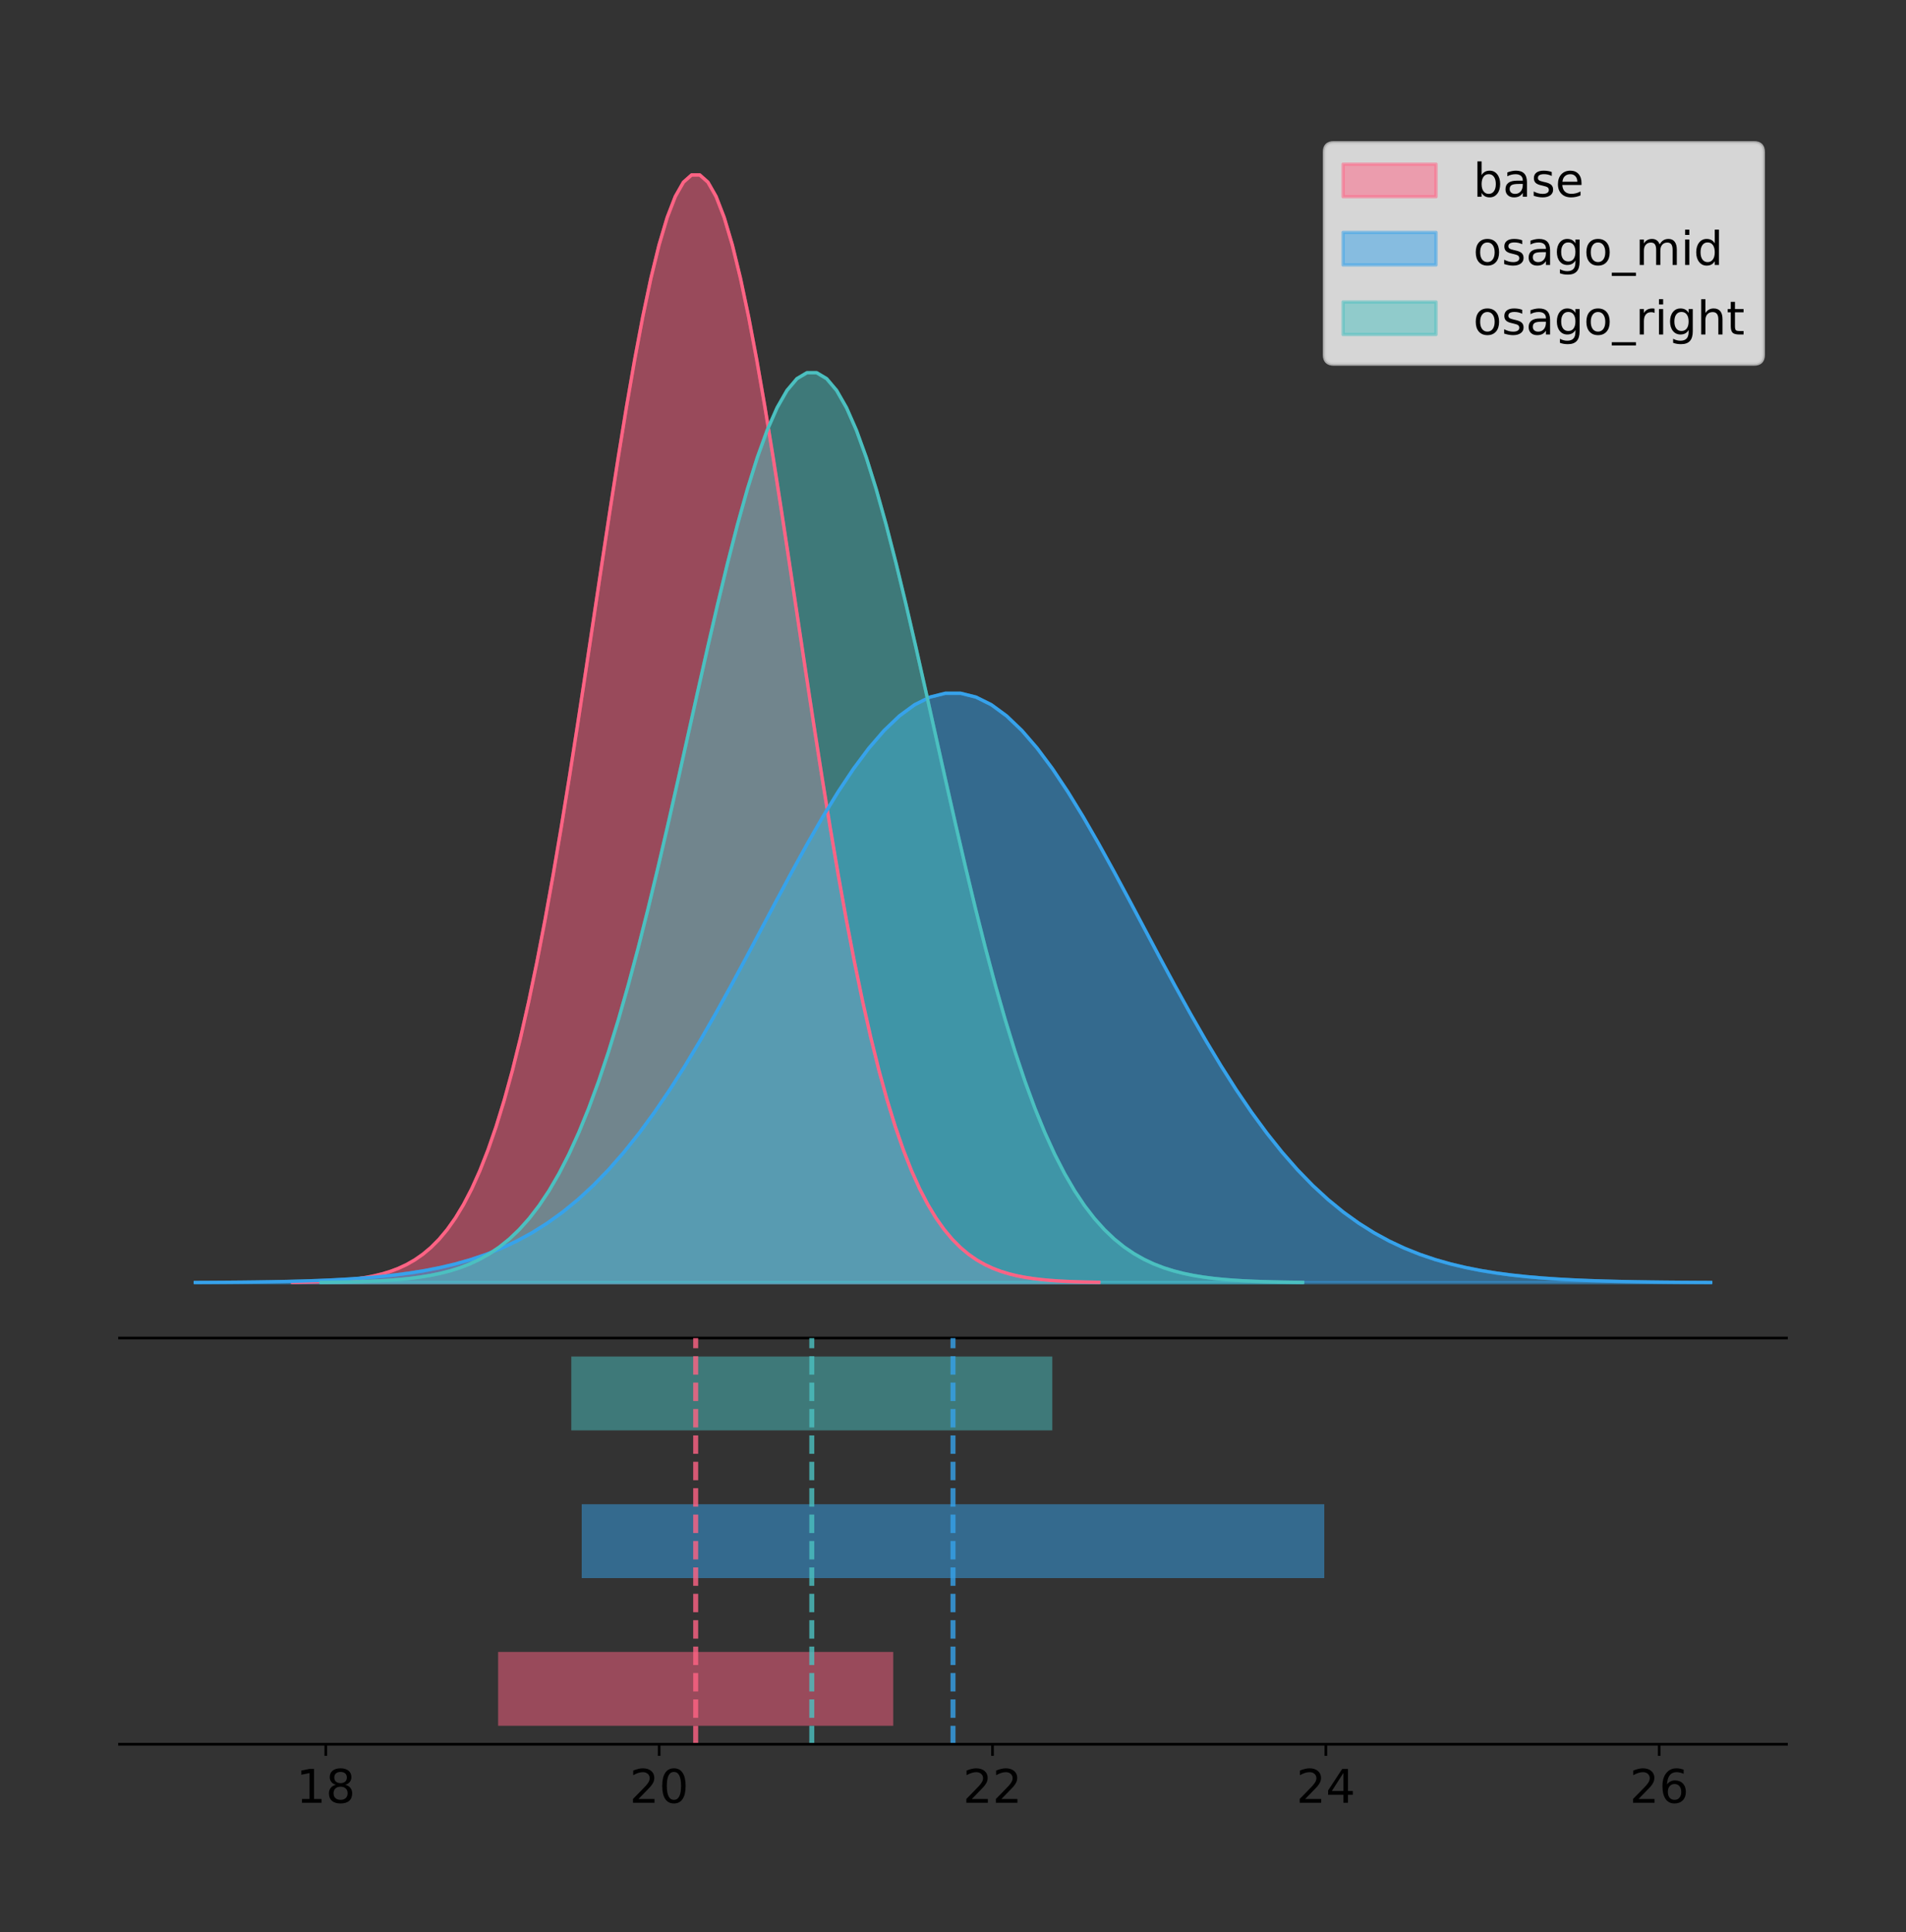 <?xml version="1.0" encoding="utf-8" standalone="no"?>
<!DOCTYPE svg PUBLIC "-//W3C//DTD SVG 1.1//EN"
  "http://www.w3.org/Graphics/SVG/1.1/DTD/svg11.dtd">
<!-- Created with matplotlib (https://matplotlib.org/) -->
<svg height="581.789pt" version="1.1" viewBox="0 0 574.2 581.789" width="574.2pt" xmlns="http://www.w3.org/2000/svg" xmlns:xlink="http://www.w3.org/1999/xlink">
 <rect x="0" y="0" width="574.2" height="581.789" fill="#333333" stroke="none"/>
 <defs>
  <style type="text/css">
*{stroke-linecap:butt;stroke-linejoin:round;}
  </style>
 </defs>
 <g id="figure_1">
  <g id="patch_1">
   <path d="M 0 581.789 
L 574.2 581.789 
L 574.2 0 
L 0 0 
z
" style="fill:none;"/>
  </g>
  <g id="axes_1">
   <g id="patch_2">
    <path d="M 36 402.93 
L 538.2 402.93 
L 538.2 36 
L 36 36 
z
" style="fill:none;"/>
   </g>
   <g id="PolyCollection_1">
    <defs>
     <path d="M 88.121 -195.538 
L 88.121 -195.65 
L 90.575 -195.692 
L 93.029 -195.749 
L 95.482 -195.825 
L 97.936 -195.925 
L 100.39 -196.058 
L 102.844 -196.23 
L 105.297 -196.455 
L 107.751 -196.744 
L 110.205 -197.115 
L 112.659 -197.585 
L 115.112 -198.179 
L 117.566 -198.923 
L 120.02 -199.848 
L 122.474 -200.99 
L 124.927 -202.39 
L 127.381 -204.093 
L 129.835 -206.151 
L 132.289 -208.617 
L 134.742 -211.552 
L 137.196 -215.017 
L 139.65 -219.078 
L 142.104 -223.801 
L 144.557 -229.25 
L 147.011 -235.488 
L 149.465 -242.572 
L 151.919 -250.552 
L 154.372 -259.468 
L 156.826 -269.344 
L 159.28 -280.192 
L 161.734 -292.002 
L 164.187 -304.744 
L 166.641 -318.365 
L 169.095 -332.786 
L 171.549 -347.901 
L 174.002 -363.58 
L 176.456 -379.667 
L 178.91 -395.98 
L 181.364 -412.318 
L 183.817 -428.462 
L 186.271 -444.18 
L 188.725 -459.23 
L 191.179 -473.372 
L 193.632 -486.366 
L 196.086 -497.987 
L 198.54 -508.025 
L 200.994 -516.294 
L 203.447 -522.64 
L 205.901 -526.94 
L 208.355 -529.111 
L 210.809 -529.111 
L 213.262 -526.94 
L 215.716 -522.64 
L 218.17 -516.294 
L 220.624 -508.025 
L 223.077 -497.987 
L 225.531 -486.366 
L 227.985 -473.372 
L 230.439 -459.23 
L 232.892 -444.18 
L 235.346 -428.462 
L 237.8 -412.318 
L 240.254 -395.98 
L 242.707 -379.667 
L 245.161 -363.58 
L 247.615 -347.901 
L 250.069 -332.786 
L 252.522 -318.365 
L 254.976 -304.744 
L 257.43 -292.002 
L 259.884 -280.192 
L 262.337 -269.344 
L 264.791 -259.468 
L 267.245 -250.552 
L 269.699 -242.572 
L 272.152 -235.488 
L 274.606 -229.25 
L 277.06 -223.801 
L 279.514 -219.078 
L 281.967 -215.017 
L 284.421 -211.552 
L 286.875 -208.617 
L 289.329 -206.151 
L 291.782 -204.093 
L 294.236 -202.39 
L 296.69 -200.99 
L 299.144 -199.848 
L 301.597 -198.923 
L 304.051 -198.179 
L 306.505 -197.585 
L 308.959 -197.115 
L 311.412 -196.744 
L 313.866 -196.455 
L 316.32 -196.23 
L 318.774 -196.058 
L 321.227 -195.925 
L 323.681 -195.825 
L 326.135 -195.749 
L 328.589 -195.692 
L 331.042 -195.65 
L 331.042 -195.538 
L 331.042 -195.538 
L 328.589 -195.538 
L 326.135 -195.538 
L 323.681 -195.538 
L 321.227 -195.538 
L 318.774 -195.538 
L 316.32 -195.538 
L 313.866 -195.538 
L 311.412 -195.538 
L 308.959 -195.538 
L 306.505 -195.538 
L 304.051 -195.538 
L 301.597 -195.538 
L 299.144 -195.538 
L 296.69 -195.538 
L 294.236 -195.538 
L 291.782 -195.538 
L 289.329 -195.538 
L 286.875 -195.538 
L 284.421 -195.538 
L 281.967 -195.538 
L 279.514 -195.538 
L 277.06 -195.538 
L 274.606 -195.538 
L 272.152 -195.538 
L 269.699 -195.538 
L 267.245 -195.538 
L 264.791 -195.538 
L 262.337 -195.538 
L 259.884 -195.538 
L 257.43 -195.538 
L 254.976 -195.538 
L 252.522 -195.538 
L 250.069 -195.538 
L 247.615 -195.538 
L 245.161 -195.538 
L 242.707 -195.538 
L 240.254 -195.538 
L 237.8 -195.538 
L 235.346 -195.538 
L 232.892 -195.538 
L 230.439 -195.538 
L 227.985 -195.538 
L 225.531 -195.538 
L 223.077 -195.538 
L 220.624 -195.538 
L 218.17 -195.538 
L 215.716 -195.538 
L 213.262 -195.538 
L 210.809 -195.538 
L 208.355 -195.538 
L 205.901 -195.538 
L 203.447 -195.538 
L 200.994 -195.538 
L 198.54 -195.538 
L 196.086 -195.538 
L 193.632 -195.538 
L 191.179 -195.538 
L 188.725 -195.538 
L 186.271 -195.538 
L 183.817 -195.538 
L 181.364 -195.538 
L 178.91 -195.538 
L 176.456 -195.538 
L 174.002 -195.538 
L 171.549 -195.538 
L 169.095 -195.538 
L 166.641 -195.538 
L 164.187 -195.538 
L 161.734 -195.538 
L 159.28 -195.538 
L 156.826 -195.538 
L 154.372 -195.538 
L 151.919 -195.538 
L 149.465 -195.538 
L 147.011 -195.538 
L 144.557 -195.538 
L 142.104 -195.538 
L 139.65 -195.538 
L 137.196 -195.538 
L 134.742 -195.538 
L 132.289 -195.538 
L 129.835 -195.538 
L 127.381 -195.538 
L 124.927 -195.538 
L 122.474 -195.538 
L 120.02 -195.538 
L 117.566 -195.538 
L 115.112 -195.538 
L 112.659 -195.538 
L 110.205 -195.538 
L 107.751 -195.538 
L 105.297 -195.538 
L 102.844 -195.538 
L 100.39 -195.538 
L 97.936 -195.538 
L 95.482 -195.538 
L 93.029 -195.538 
L 90.575 -195.538 
L 88.121 -195.538 
z
" id="ma867e79a03" style="stroke:#ff6384;stroke-opacity:0.5;"/>
    </defs>
    <g clip-path="url(#pd405975ead)">
     <use style="fill:#ff6384;fill-opacity:0.5;stroke:#ff6384;stroke-opacity:0.5;" x="0" xlink:href="#ma867e79a03" y="581.789"/>
    </g>
   </g>
   <g id="PolyCollection_2">
    <defs>
     <path d="M 58.827 -195.538 
L 58.827 -195.598 
L 63.439 -195.62 
L 68.05 -195.65 
L 72.662 -195.691 
L 77.274 -195.744 
L 81.885 -195.814 
L 86.497 -195.906 
L 91.108 -196.026 
L 95.72 -196.18 
L 100.331 -196.377 
L 104.943 -196.627 
L 109.555 -196.943 
L 114.166 -197.339 
L 118.778 -197.831 
L 123.389 -198.439 
L 128.001 -199.184 
L 132.612 -200.09 
L 137.224 -201.185 
L 141.836 -202.497 
L 146.447 -204.059 
L 151.059 -205.902 
L 155.67 -208.063 
L 160.282 -210.576 
L 164.893 -213.476 
L 169.505 -216.795 
L 174.117 -220.564 
L 178.728 -224.81 
L 183.34 -229.554 
L 187.951 -234.809 
L 192.563 -240.581 
L 197.174 -246.865 
L 201.786 -253.645 
L 206.398 -260.893 
L 211.009 -268.566 
L 215.621 -276.608 
L 220.232 -284.951 
L 224.844 -293.51 
L 229.455 -302.19 
L 234.067 -310.884 
L 238.679 -319.474 
L 243.29 -327.837 
L 247.902 -335.845 
L 252.513 -343.369 
L 257.125 -350.283 
L 261.736 -356.467 
L 266.348 -361.808 
L 270.96 -366.208 
L 275.571 -369.584 
L 280.183 -371.872 
L 284.794 -373.027 
L 289.406 -373.027 
L 294.017 -371.872 
L 298.629 -369.584 
L 303.24 -366.208 
L 307.852 -361.808 
L 312.464 -356.467 
L 317.075 -350.283 
L 321.687 -343.369 
L 326.298 -335.845 
L 330.91 -327.837 
L 335.521 -319.474 
L 340.133 -310.884 
L 344.745 -302.19 
L 349.356 -293.51 
L 353.968 -284.951 
L 358.579 -276.608 
L 363.191 -268.566 
L 367.802 -260.893 
L 372.414 -253.645 
L 377.026 -246.865 
L 381.637 -240.581 
L 386.249 -234.809 
L 390.86 -229.554 
L 395.472 -224.81 
L 400.083 -220.564 
L 404.695 -216.795 
L 409.307 -213.476 
L 413.918 -210.576 
L 418.53 -208.063 
L 423.141 -205.902 
L 427.753 -204.059 
L 432.364 -202.497 
L 436.976 -201.185 
L 441.588 -200.09 
L 446.199 -199.184 
L 450.811 -198.439 
L 455.422 -197.831 
L 460.034 -197.339 
L 464.645 -196.943 
L 469.257 -196.627 
L 473.869 -196.377 
L 478.48 -196.18 
L 483.092 -196.026 
L 487.703 -195.906 
L 492.315 -195.814 
L 496.926 -195.744 
L 501.538 -195.691 
L 506.15 -195.65 
L 510.761 -195.62 
L 515.373 -195.598 
L 515.373 -195.538 
L 515.373 -195.538 
L 510.761 -195.538 
L 506.15 -195.538 
L 501.538 -195.538 
L 496.926 -195.538 
L 492.315 -195.538 
L 487.703 -195.538 
L 483.092 -195.538 
L 478.48 -195.538 
L 473.869 -195.538 
L 469.257 -195.538 
L 464.645 -195.538 
L 460.034 -195.538 
L 455.422 -195.538 
L 450.811 -195.538 
L 446.199 -195.538 
L 441.588 -195.538 
L 436.976 -195.538 
L 432.364 -195.538 
L 427.753 -195.538 
L 423.141 -195.538 
L 418.53 -195.538 
L 413.918 -195.538 
L 409.307 -195.538 
L 404.695 -195.538 
L 400.083 -195.538 
L 395.472 -195.538 
L 390.86 -195.538 
L 386.249 -195.538 
L 381.637 -195.538 
L 377.026 -195.538 
L 372.414 -195.538 
L 367.802 -195.538 
L 363.191 -195.538 
L 358.579 -195.538 
L 353.968 -195.538 
L 349.356 -195.538 
L 344.745 -195.538 
L 340.133 -195.538 
L 335.521 -195.538 
L 330.91 -195.538 
L 326.298 -195.538 
L 321.687 -195.538 
L 317.075 -195.538 
L 312.464 -195.538 
L 307.852 -195.538 
L 303.24 -195.538 
L 298.629 -195.538 
L 294.017 -195.538 
L 289.406 -195.538 
L 284.794 -195.538 
L 280.183 -195.538 
L 275.571 -195.538 
L 270.96 -195.538 
L 266.348 -195.538 
L 261.736 -195.538 
L 257.125 -195.538 
L 252.513 -195.538 
L 247.902 -195.538 
L 243.29 -195.538 
L 238.679 -195.538 
L 234.067 -195.538 
L 229.455 -195.538 
L 224.844 -195.538 
L 220.232 -195.538 
L 215.621 -195.538 
L 211.009 -195.538 
L 206.398 -195.538 
L 201.786 -195.538 
L 197.174 -195.538 
L 192.563 -195.538 
L 187.951 -195.538 
L 183.34 -195.538 
L 178.728 -195.538 
L 174.117 -195.538 
L 169.505 -195.538 
L 164.893 -195.538 
L 160.282 -195.538 
L 155.67 -195.538 
L 151.059 -195.538 
L 146.447 -195.538 
L 141.836 -195.538 
L 137.224 -195.538 
L 132.612 -195.538 
L 128.001 -195.538 
L 123.389 -195.538 
L 118.778 -195.538 
L 114.166 -195.538 
L 109.555 -195.538 
L 104.943 -195.538 
L 100.331 -195.538 
L 95.72 -195.538 
L 91.108 -195.538 
L 86.497 -195.538 
L 81.885 -195.538 
L 77.274 -195.538 
L 72.662 -195.538 
L 68.05 -195.538 
L 63.439 -195.538 
L 58.827 -195.538 
z
" id="mc8d5ed992d" style="stroke:#36a2eb;stroke-opacity:0.5;"/>
    </defs>
    <g clip-path="url(#pd405975ead)">
     <use style="fill:#36a2eb;fill-opacity:0.5;stroke:#36a2eb;stroke-opacity:0.5;" x="0" xlink:href="#mc8d5ed992d" y="581.789"/>
    </g>
   </g>
   <g id="PolyCollection_3">
    <defs>
     <path d="M 96.692 -195.538 
L 96.692 -195.63 
L 99.68 -195.665 
L 102.667 -195.711 
L 105.654 -195.774 
L 108.641 -195.856 
L 111.628 -195.965 
L 114.616 -196.107 
L 117.603 -196.291 
L 120.59 -196.529 
L 123.577 -196.833 
L 126.565 -197.22 
L 129.552 -197.707 
L 132.539 -198.318 
L 135.526 -199.078 
L 138.513 -200.016 
L 141.501 -201.166 
L 144.488 -202.566 
L 147.475 -204.255 
L 150.462 -206.281 
L 153.45 -208.692 
L 156.437 -211.538 
L 159.424 -214.874 
L 162.411 -218.753 
L 165.398 -223.229 
L 168.386 -228.354 
L 171.373 -234.173 
L 174.36 -240.728 
L 177.347 -248.051 
L 180.335 -256.164 
L 183.322 -265.074 
L 186.309 -274.775 
L 189.296 -285.242 
L 192.283 -296.43 
L 195.271 -308.275 
L 198.258 -320.692 
L 201.245 -333.571 
L 204.232 -346.784 
L 207.22 -360.184 
L 210.207 -373.605 
L 213.194 -386.866 
L 216.181 -399.776 
L 219.168 -412.139 
L 222.156 -423.755 
L 225.143 -434.429 
L 228.13 -443.974 
L 231.117 -452.219 
L 234.105 -459.012 
L 237.092 -464.224 
L 240.079 -467.756 
L 243.066 -469.54 
L 246.053 -469.54 
L 249.041 -467.756 
L 252.028 -464.224 
L 255.015 -459.012 
L 258.002 -452.219 
L 260.99 -443.974 
L 263.977 -434.429 
L 266.964 -423.755 
L 269.951 -412.139 
L 272.938 -399.776 
L 275.926 -386.866 
L 278.913 -373.605 
L 281.9 -360.184 
L 284.887 -346.784 
L 287.875 -333.571 
L 290.862 -320.692 
L 293.849 -308.275 
L 296.836 -296.43 
L 299.823 -285.242 
L 302.811 -274.775 
L 305.798 -265.074 
L 308.785 -256.164 
L 311.772 -248.051 
L 314.76 -240.728 
L 317.747 -234.173 
L 320.734 -228.354 
L 323.721 -223.229 
L 326.708 -218.753 
L 329.696 -214.874 
L 332.683 -211.538 
L 335.67 -208.692 
L 338.657 -206.281 
L 341.645 -204.255 
L 344.632 -202.566 
L 347.619 -201.166 
L 350.606 -200.016 
L 353.593 -199.078 
L 356.581 -198.318 
L 359.568 -197.707 
L 362.555 -197.22 
L 365.542 -196.833 
L 368.53 -196.529 
L 371.517 -196.291 
L 374.504 -196.107 
L 377.491 -195.965 
L 380.478 -195.856 
L 383.466 -195.774 
L 386.453 -195.711 
L 389.44 -195.665 
L 392.427 -195.63 
L 392.427 -195.538 
L 392.427 -195.538 
L 389.44 -195.538 
L 386.453 -195.538 
L 383.466 -195.538 
L 380.478 -195.538 
L 377.491 -195.538 
L 374.504 -195.538 
L 371.517 -195.538 
L 368.53 -195.538 
L 365.542 -195.538 
L 362.555 -195.538 
L 359.568 -195.538 
L 356.581 -195.538 
L 353.593 -195.538 
L 350.606 -195.538 
L 347.619 -195.538 
L 344.632 -195.538 
L 341.645 -195.538 
L 338.657 -195.538 
L 335.67 -195.538 
L 332.683 -195.538 
L 329.696 -195.538 
L 326.708 -195.538 
L 323.721 -195.538 
L 320.734 -195.538 
L 317.747 -195.538 
L 314.76 -195.538 
L 311.772 -195.538 
L 308.785 -195.538 
L 305.798 -195.538 
L 302.811 -195.538 
L 299.823 -195.538 
L 296.836 -195.538 
L 293.849 -195.538 
L 290.862 -195.538 
L 287.875 -195.538 
L 284.887 -195.538 
L 281.9 -195.538 
L 278.913 -195.538 
L 275.926 -195.538 
L 272.938 -195.538 
L 269.951 -195.538 
L 266.964 -195.538 
L 263.977 -195.538 
L 260.99 -195.538 
L 258.002 -195.538 
L 255.015 -195.538 
L 252.028 -195.538 
L 249.041 -195.538 
L 246.053 -195.538 
L 243.066 -195.538 
L 240.079 -195.538 
L 237.092 -195.538 
L 234.105 -195.538 
L 231.117 -195.538 
L 228.13 -195.538 
L 225.143 -195.538 
L 222.156 -195.538 
L 219.168 -195.538 
L 216.181 -195.538 
L 213.194 -195.538 
L 210.207 -195.538 
L 207.22 -195.538 
L 204.232 -195.538 
L 201.245 -195.538 
L 198.258 -195.538 
L 195.271 -195.538 
L 192.283 -195.538 
L 189.296 -195.538 
L 186.309 -195.538 
L 183.322 -195.538 
L 180.335 -195.538 
L 177.347 -195.538 
L 174.36 -195.538 
L 171.373 -195.538 
L 168.386 -195.538 
L 165.398 -195.538 
L 162.411 -195.538 
L 159.424 -195.538 
L 156.437 -195.538 
L 153.45 -195.538 
L 150.462 -195.538 
L 147.475 -195.538 
L 144.488 -195.538 
L 141.501 -195.538 
L 138.513 -195.538 
L 135.526 -195.538 
L 132.539 -195.538 
L 129.552 -195.538 
L 126.565 -195.538 
L 123.577 -195.538 
L 120.59 -195.538 
L 117.603 -195.538 
L 114.616 -195.538 
L 111.628 -195.538 
L 108.641 -195.538 
L 105.654 -195.538 
L 102.667 -195.538 
L 99.68 -195.538 
L 96.692 -195.538 
z
" id="m7e89cadd90" style="stroke:#4bc0c0;stroke-opacity:0.5;"/>
    </defs>
    <g clip-path="url(#pd405975ead)">
     <use style="fill:#4bc0c0;fill-opacity:0.5;stroke:#4bc0c0;stroke-opacity:0.5;" x="0" xlink:href="#m7e89cadd90" y="581.789"/>
    </g>
   </g>
   <g id="line2d_1">
    <path clip-path="url(#pd405975ead)" d="M 88.121 386.139 
L 90.575 386.097 
L 93.029 386.04 
L 95.482 385.965 
L 97.936 385.864 
L 100.39 385.732 
L 102.844 385.559 
L 105.297 385.334 
L 107.751 385.045 
L 110.205 384.675 
L 112.659 384.204 
L 115.112 383.61 
L 117.566 382.867 
L 120.02 381.941 
L 122.474 380.799 
L 124.927 379.399 
L 127.381 377.696 
L 129.835 375.639 
L 132.289 373.172 
L 134.742 370.238 
L 137.196 366.772 
L 139.65 362.711 
L 142.104 357.989 
L 144.557 352.539 
L 147.011 346.301 
L 149.465 339.217 
L 151.919 331.237 
L 154.372 322.322 
L 156.826 312.445 
L 159.28 301.597 
L 161.734 289.787 
L 164.187 277.045 
L 166.641 263.424 
L 169.095 249.004 
L 171.549 233.888 
L 174.002 218.209 
L 176.456 202.123 
L 178.91 185.809 
L 181.364 169.471 
L 183.817 153.327 
L 186.271 137.61 
L 188.725 122.559 
L 191.179 108.418 
L 193.632 95.423 
L 196.086 83.803 
L 198.54 73.765 
L 200.994 65.495 
L 203.447 59.15 
L 205.901 54.85 
L 208.355 52.679 
L 210.809 52.679 
L 213.262 54.85 
L 215.716 59.15 
L 218.17 65.495 
L 220.624 73.765 
L 223.077 83.803 
L 225.531 95.423 
L 227.985 108.418 
L 230.439 122.559 
L 232.892 137.61 
L 235.346 153.327 
L 237.8 169.471 
L 240.254 185.809 
L 242.707 202.123 
L 245.161 218.209 
L 247.615 233.888 
L 250.069 249.004 
L 252.522 263.424 
L 254.976 277.045 
L 257.43 289.787 
L 259.884 301.597 
L 262.337 312.445 
L 264.791 322.322 
L 267.245 331.237 
L 269.699 339.217 
L 272.152 346.301 
L 274.606 352.539 
L 277.06 357.989 
L 279.514 362.711 
L 281.967 366.772 
L 284.421 370.238 
L 286.875 373.172 
L 289.329 375.639 
L 291.782 377.696 
L 294.236 379.399 
L 296.69 380.799 
L 299.144 381.941 
L 301.597 382.867 
L 304.051 383.61 
L 306.505 384.204 
L 308.959 384.675 
L 311.412 385.045 
L 313.866 385.334 
L 316.32 385.559 
L 318.774 385.732 
L 321.227 385.864 
L 323.681 385.965 
L 326.135 386.04 
L 328.589 386.097 
L 331.042 386.139 
" style="fill:none;stroke:#ff6384;stroke-linecap:square;"/>
   </g>
   <g id="line2d_2">
    <path clip-path="url(#pd405975ead)" d="M 58.827 386.192 
L 63.439 386.169 
L 68.05 386.139 
L 72.662 386.099 
L 77.274 386.045 
L 81.885 385.975 
L 86.497 385.883 
L 91.108 385.763 
L 95.72 385.609 
L 100.331 385.412 
L 104.943 385.162 
L 109.555 384.846 
L 114.166 384.45 
L 118.778 383.958 
L 123.389 383.35 
L 128.001 382.606 
L 132.612 381.699 
L 137.224 380.605 
L 141.836 379.292 
L 146.447 377.731 
L 151.059 375.887 
L 155.67 373.726 
L 160.282 371.213 
L 164.893 368.314 
L 169.505 364.995 
L 174.117 361.225 
L 178.728 356.979 
L 183.34 352.235 
L 187.951 346.98 
L 192.563 341.208 
L 197.174 334.924 
L 201.786 328.144 
L 206.398 320.897 
L 211.009 313.224 
L 215.621 305.181 
L 220.232 296.838 
L 224.844 288.279 
L 229.455 279.599 
L 234.067 270.906 
L 238.679 262.316 
L 243.29 253.953 
L 247.902 245.944 
L 252.513 238.42 
L 257.125 231.506 
L 261.736 225.323 
L 266.348 219.982 
L 270.96 215.582 
L 275.571 212.205 
L 280.183 209.917 
L 284.794 208.762 
L 289.406 208.762 
L 294.017 209.917 
L 298.629 212.205 
L 303.24 215.582 
L 307.852 219.982 
L 312.464 225.323 
L 317.075 231.506 
L 321.687 238.42 
L 326.298 245.944 
L 330.91 253.953 
L 335.521 262.316 
L 340.133 270.906 
L 344.745 279.599 
L 349.356 288.279 
L 353.968 296.838 
L 358.579 305.181 
L 363.191 313.224 
L 367.802 320.897 
L 372.414 328.144 
L 377.026 334.924 
L 381.637 341.208 
L 386.249 346.98 
L 390.86 352.235 
L 395.472 356.979 
L 400.083 361.225 
L 404.695 364.995 
L 409.307 368.314 
L 413.918 371.213 
L 418.53 373.726 
L 423.141 375.887 
L 427.753 377.731 
L 432.364 379.292 
L 436.976 380.605 
L 441.588 381.699 
L 446.199 382.606 
L 450.811 383.35 
L 455.422 383.958 
L 460.034 384.45 
L 464.645 384.846 
L 469.257 385.162 
L 473.869 385.412 
L 478.48 385.609 
L 483.092 385.763 
L 487.703 385.883 
L 492.315 385.975 
L 496.926 386.045 
L 501.538 386.099 
L 506.15 386.139 
L 510.761 386.169 
L 515.373 386.192 
" style="fill:none;stroke:#36a2eb;stroke-linecap:square;"/>
   </g>
   <g id="line2d_3">
    <path clip-path="url(#pd405975ead)" d="M 96.692 386.159 
L 99.68 386.125 
L 102.667 386.078 
L 105.654 386.016 
L 108.641 385.933 
L 111.628 385.825 
L 114.616 385.683 
L 117.603 385.498 
L 120.59 385.26 
L 123.577 384.956 
L 126.565 384.57 
L 129.552 384.082 
L 132.539 383.471 
L 135.526 382.711 
L 138.513 381.773 
L 141.501 380.623 
L 144.488 379.224 
L 147.475 377.534 
L 150.462 375.508 
L 153.45 373.098 
L 156.437 370.251 
L 159.424 366.915 
L 162.411 363.036 
L 165.398 358.56 
L 168.386 353.436 
L 171.373 347.617 
L 174.36 341.062 
L 177.347 333.738 
L 180.335 325.626 
L 183.322 316.715 
L 186.309 307.014 
L 189.296 296.548 
L 192.283 285.359 
L 195.271 273.514 
L 198.258 261.098 
L 201.245 248.219 
L 204.232 235.005 
L 207.22 221.605 
L 210.207 208.185 
L 213.194 194.924 
L 216.181 182.013 
L 219.168 169.65 
L 222.156 158.035 
L 225.143 147.361 
L 228.13 137.815 
L 231.117 129.57 
L 234.105 122.777 
L 237.092 117.565 
L 240.079 114.033 
L 243.066 112.25 
L 246.053 112.25 
L 249.041 114.033 
L 252.028 117.565 
L 255.015 122.777 
L 258.002 129.57 
L 260.99 137.815 
L 263.977 147.361 
L 266.964 158.035 
L 269.951 169.65 
L 272.938 182.013 
L 275.926 194.924 
L 278.913 208.185 
L 281.9 221.605 
L 284.887 235.005 
L 287.875 248.219 
L 290.862 261.098 
L 293.849 273.514 
L 296.836 285.359 
L 299.823 296.548 
L 302.811 307.014 
L 305.798 316.715 
L 308.785 325.626 
L 311.772 333.738 
L 314.76 341.062 
L 317.747 347.617 
L 320.734 353.436 
L 323.721 358.56 
L 326.708 363.036 
L 329.696 366.915 
L 332.683 370.251 
L 335.67 373.098 
L 338.657 375.508 
L 341.645 377.534 
L 344.632 379.224 
L 347.619 380.623 
L 350.606 381.773 
L 353.593 382.711 
L 356.581 383.471 
L 359.568 384.082 
L 362.555 384.57 
L 365.542 384.956 
L 368.53 385.26 
L 371.517 385.498 
L 374.504 385.683 
L 377.491 385.825 
L 380.478 385.933 
L 383.466 386.016 
L 386.453 386.078 
L 389.44 386.125 
L 392.427 386.159 
" style="fill:none;stroke:#4bc0c0;stroke-linecap:square;"/>
   </g>
   <g id="patch_3">
    <path d="M 36 402.93 
L 538.2 402.93 
" style="fill:none;stroke:#000000;stroke-linecap:square;stroke-linejoin:miter;stroke-width:0.8;"/>
   </g>
   <g id="legend_1">
    <g id="patch_4">
     <path d="M 401.814 109.627 
L 528.4 109.627 
Q 531.2 109.627 531.2 106.827 
L 531.2 45.8 
Q 531.2 43 528.4 43 
L 401.814 43 
Q 399.014 43 399.014 45.8 
L 399.014 106.827 
Q 399.014 109.627 401.814 109.627 
z
" style="fill:#ffffff;opacity:0.8;stroke:#cccccc;stroke-linejoin:miter;"/>
    </g>
    <g id="patch_5">
     <path d="M 404.614 59.238 
L 432.614 59.238 
L 432.614 49.438 
L 404.614 49.438 
z
" style="fill:#ff6384;opacity:0.5;stroke:#ff6384;stroke-linejoin:miter;"/>
    </g>
    <g id="text_1">
     <!-- base -->
     <defs>
      <path d="M 48.688 27.297 
Q 48.688 37.203 44.609 42.844 
Q 40.531 48.484 33.406 48.484 
Q 26.266 48.484 22.188 42.844 
Q 18.109 37.203 18.109 27.297 
Q 18.109 17.391 22.188 11.75 
Q 26.266 6.109 33.406 6.109 
Q 40.531 6.109 44.609 11.75 
Q 48.688 17.391 48.688 27.297 
z
M 18.109 46.391 
Q 20.953 51.266 25.266 53.625 
Q 29.594 56 35.594 56 
Q 45.562 56 51.781 48.094 
Q 58.016 40.188 58.016 27.297 
Q 58.016 14.406 51.781 6.484 
Q 45.562 -1.422 35.594 -1.422 
Q 29.594 -1.422 25.266 0.953 
Q 20.953 3.328 18.109 8.203 
L 18.109 0 
L 9.078 0 
L 9.078 75.984 
L 18.109 75.984 
z
" id="DejaVuSans-98"/>
      <path d="M 34.281 27.484 
Q 23.391 27.484 19.188 25 
Q 14.984 22.516 14.984 16.5 
Q 14.984 11.719 18.141 8.906 
Q 21.297 6.109 26.703 6.109 
Q 34.188 6.109 38.703 11.406 
Q 43.219 16.703 43.219 25.484 
L 43.219 27.484 
z
M 52.203 31.203 
L 52.203 0 
L 43.219 0 
L 43.219 8.297 
Q 40.141 3.328 35.547 0.953 
Q 30.953 -1.422 24.312 -1.422 
Q 15.922 -1.422 10.953 3.297 
Q 6 8.016 6 15.922 
Q 6 25.141 12.172 29.828 
Q 18.359 34.516 30.609 34.516 
L 43.219 34.516 
L 43.219 35.406 
Q 43.219 41.609 39.141 45 
Q 35.062 48.391 27.688 48.391 
Q 23 48.391 18.547 47.266 
Q 14.109 46.141 10.016 43.891 
L 10.016 52.203 
Q 14.938 54.109 19.578 55.047 
Q 24.219 56 28.609 56 
Q 40.484 56 46.344 49.844 
Q 52.203 43.703 52.203 31.203 
z
" id="DejaVuSans-97"/>
      <path d="M 44.281 53.078 
L 44.281 44.578 
Q 40.484 46.531 36.375 47.5 
Q 32.281 48.484 27.875 48.484 
Q 21.188 48.484 17.844 46.438 
Q 14.5 44.391 14.5 40.281 
Q 14.5 37.156 16.891 35.375 
Q 19.281 33.594 26.516 31.984 
L 29.594 31.297 
Q 39.156 29.25 43.188 25.516 
Q 47.219 21.781 47.219 15.094 
Q 47.219 7.469 41.188 3.016 
Q 35.156 -1.422 24.609 -1.422 
Q 20.219 -1.422 15.453 -0.562 
Q 10.688 0.297 5.422 2 
L 5.422 11.281 
Q 10.406 8.688 15.234 7.391 
Q 20.062 6.109 24.812 6.109 
Q 31.156 6.109 34.562 8.281 
Q 37.984 10.453 37.984 14.406 
Q 37.984 18.062 35.516 20.016 
Q 33.062 21.969 24.703 23.781 
L 21.578 24.516 
Q 13.234 26.266 9.516 29.906 
Q 5.812 33.547 5.812 39.891 
Q 5.812 47.609 11.281 51.797 
Q 16.75 56 26.812 56 
Q 31.781 56 36.172 55.266 
Q 40.578 54.547 44.281 53.078 
z
" id="DejaVuSans-115"/>
      <path d="M 56.203 29.594 
L 56.203 25.203 
L 14.891 25.203 
Q 15.484 15.922 20.484 11.062 
Q 25.484 6.203 34.422 6.203 
Q 39.594 6.203 44.453 7.469 
Q 49.312 8.734 54.109 11.281 
L 54.109 2.781 
Q 49.266 0.734 44.188 -0.344 
Q 39.109 -1.422 33.891 -1.422 
Q 20.797 -1.422 13.156 6.188 
Q 5.516 13.812 5.516 26.812 
Q 5.516 40.234 12.766 48.109 
Q 20.016 56 32.328 56 
Q 43.359 56 49.781 48.891 
Q 56.203 41.797 56.203 29.594 
z
M 47.219 32.234 
Q 47.125 39.594 43.094 43.984 
Q 39.062 48.391 32.422 48.391 
Q 24.906 48.391 20.391 44.141 
Q 15.875 39.891 15.188 32.172 
z
" id="DejaVuSans-101"/>
     </defs>
     <g transform="translate(443.814 59.238)scale(0.14 -0.14)">
      <use xlink:href="#DejaVuSans-98"/>
      <use x="63.477" xlink:href="#DejaVuSans-97"/>
      <use x="124.756" xlink:href="#DejaVuSans-115"/>
      <use x="176.855" xlink:href="#DejaVuSans-101"/>
     </g>
    </g>
    <g id="patch_6">
     <path d="M 404.614 79.787 
L 432.614 79.787 
L 432.614 69.987 
L 404.614 69.987 
z
" style="fill:#36a2eb;opacity:0.5;stroke:#36a2eb;stroke-linejoin:miter;"/>
    </g>
    <g id="text_2">
     <!-- osago_mid -->
     <defs>
      <path d="M 30.609 48.391 
Q 23.391 48.391 19.188 42.75 
Q 14.984 37.109 14.984 27.297 
Q 14.984 17.484 19.156 11.844 
Q 23.344 6.203 30.609 6.203 
Q 37.797 6.203 41.984 11.859 
Q 46.188 17.531 46.188 27.297 
Q 46.188 37.016 41.984 42.703 
Q 37.797 48.391 30.609 48.391 
z
M 30.609 56 
Q 42.328 56 49.016 48.375 
Q 55.719 40.766 55.719 27.297 
Q 55.719 13.875 49.016 6.219 
Q 42.328 -1.422 30.609 -1.422 
Q 18.844 -1.422 12.172 6.219 
Q 5.516 13.875 5.516 27.297 
Q 5.516 40.766 12.172 48.375 
Q 18.844 56 30.609 56 
z
" id="DejaVuSans-111"/>
      <path d="M 45.406 27.984 
Q 45.406 37.75 41.375 43.109 
Q 37.359 48.484 30.078 48.484 
Q 22.859 48.484 18.828 43.109 
Q 14.797 37.75 14.797 27.984 
Q 14.797 18.266 18.828 12.891 
Q 22.859 7.516 30.078 7.516 
Q 37.359 7.516 41.375 12.891 
Q 45.406 18.266 45.406 27.984 
z
M 54.391 6.781 
Q 54.391 -7.172 48.188 -13.984 
Q 42 -20.797 29.203 -20.797 
Q 24.469 -20.797 20.266 -20.094 
Q 16.062 -19.391 12.109 -17.922 
L 12.109 -9.188 
Q 16.062 -11.328 19.922 -12.344 
Q 23.781 -13.375 27.781 -13.375 
Q 36.625 -13.375 41.016 -8.766 
Q 45.406 -4.156 45.406 5.172 
L 45.406 9.625 
Q 42.625 4.781 38.281 2.391 
Q 33.938 0 27.875 0 
Q 17.828 0 11.672 7.656 
Q 5.516 15.328 5.516 27.984 
Q 5.516 40.672 11.672 48.328 
Q 17.828 56 27.875 56 
Q 33.938 56 38.281 53.609 
Q 42.625 51.219 45.406 46.391 
L 45.406 54.688 
L 54.391 54.688 
z
" id="DejaVuSans-103"/>
      <path d="M 50.984 -16.609 
L 50.984 -23.578 
L -0.984 -23.578 
L -0.984 -16.609 
z
" id="DejaVuSans-95"/>
      <path d="M 52 44.188 
Q 55.375 50.25 60.062 53.125 
Q 64.75 56 71.094 56 
Q 79.641 56 84.281 50.016 
Q 88.922 44.047 88.922 33.016 
L 88.922 0 
L 79.891 0 
L 79.891 32.719 
Q 79.891 40.578 77.094 44.375 
Q 74.312 48.188 68.609 48.188 
Q 61.625 48.188 57.562 43.547 
Q 53.516 38.922 53.516 30.906 
L 53.516 0 
L 44.484 0 
L 44.484 32.719 
Q 44.484 40.625 41.703 44.406 
Q 38.922 48.188 33.109 48.188 
Q 26.219 48.188 22.156 43.531 
Q 18.109 38.875 18.109 30.906 
L 18.109 0 
L 9.078 0 
L 9.078 54.688 
L 18.109 54.688 
L 18.109 46.188 
Q 21.188 51.219 25.484 53.609 
Q 29.781 56 35.688 56 
Q 41.656 56 45.828 52.969 
Q 50 49.953 52 44.188 
z
" id="DejaVuSans-109"/>
      <path d="M 9.422 54.688 
L 18.406 54.688 
L 18.406 0 
L 9.422 0 
z
M 9.422 75.984 
L 18.406 75.984 
L 18.406 64.594 
L 9.422 64.594 
z
" id="DejaVuSans-105"/>
      <path d="M 45.406 46.391 
L 45.406 75.984 
L 54.391 75.984 
L 54.391 0 
L 45.406 0 
L 45.406 8.203 
Q 42.578 3.328 38.25 0.953 
Q 33.938 -1.422 27.875 -1.422 
Q 17.969 -1.422 11.734 6.484 
Q 5.516 14.406 5.516 27.297 
Q 5.516 40.188 11.734 48.094 
Q 17.969 56 27.875 56 
Q 33.938 56 38.25 53.625 
Q 42.578 51.266 45.406 46.391 
z
M 14.797 27.297 
Q 14.797 17.391 18.875 11.75 
Q 22.953 6.109 30.078 6.109 
Q 37.203 6.109 41.297 11.75 
Q 45.406 17.391 45.406 27.297 
Q 45.406 37.203 41.297 42.844 
Q 37.203 48.484 30.078 48.484 
Q 22.953 48.484 18.875 42.844 
Q 14.797 37.203 14.797 27.297 
z
" id="DejaVuSans-100"/>
     </defs>
     <g transform="translate(443.814 79.787)scale(0.14 -0.14)">
      <use xlink:href="#DejaVuSans-111"/>
      <use x="61.182" xlink:href="#DejaVuSans-115"/>
      <use x="113.281" xlink:href="#DejaVuSans-97"/>
      <use x="174.561" xlink:href="#DejaVuSans-103"/>
      <use x="238.037" xlink:href="#DejaVuSans-111"/>
      <use x="299.219" xlink:href="#DejaVuSans-95"/>
      <use x="349.219" xlink:href="#DejaVuSans-109"/>
      <use x="446.631" xlink:href="#DejaVuSans-105"/>
      <use x="474.414" xlink:href="#DejaVuSans-100"/>
     </g>
    </g>
    <g id="patch_7">
     <path d="M 404.614 100.726 
L 432.614 100.726 
L 432.614 90.926 
L 404.614 90.926 
z
" style="fill:#4bc0c0;opacity:0.5;stroke:#4bc0c0;stroke-linejoin:miter;"/>
    </g>
    <g id="text_3">
     <!-- osago_right -->
     <defs>
      <path d="M 41.109 46.297 
Q 39.594 47.172 37.812 47.578 
Q 36.031 48 33.891 48 
Q 26.266 48 22.188 43.047 
Q 18.109 38.094 18.109 28.812 
L 18.109 0 
L 9.078 0 
L 9.078 54.688 
L 18.109 54.688 
L 18.109 46.188 
Q 20.953 51.172 25.484 53.578 
Q 30.031 56 36.531 56 
Q 37.453 56 38.578 55.875 
Q 39.703 55.766 41.062 55.516 
z
" id="DejaVuSans-114"/>
      <path d="M 54.891 33.016 
L 54.891 0 
L 45.906 0 
L 45.906 32.719 
Q 45.906 40.484 42.875 44.328 
Q 39.844 48.188 33.797 48.188 
Q 26.516 48.188 22.312 43.547 
Q 18.109 38.922 18.109 30.906 
L 18.109 0 
L 9.078 0 
L 9.078 75.984 
L 18.109 75.984 
L 18.109 46.188 
Q 21.344 51.125 25.703 53.562 
Q 30.078 56 35.797 56 
Q 45.219 56 50.047 50.172 
Q 54.891 44.344 54.891 33.016 
z
" id="DejaVuSans-104"/>
      <path d="M 18.312 70.219 
L 18.312 54.688 
L 36.812 54.688 
L 36.812 47.703 
L 18.312 47.703 
L 18.312 18.016 
Q 18.312 11.328 20.141 9.422 
Q 21.969 7.516 27.594 7.516 
L 36.812 7.516 
L 36.812 0 
L 27.594 0 
Q 17.188 0 13.234 3.875 
Q 9.281 7.766 9.281 18.016 
L 9.281 47.703 
L 2.688 47.703 
L 2.688 54.688 
L 9.281 54.688 
L 9.281 70.219 
z
" id="DejaVuSans-116"/>
     </defs>
     <g transform="translate(443.814 100.726)scale(0.14 -0.14)">
      <use xlink:href="#DejaVuSans-111"/>
      <use x="61.182" xlink:href="#DejaVuSans-115"/>
      <use x="113.281" xlink:href="#DejaVuSans-97"/>
      <use x="174.561" xlink:href="#DejaVuSans-103"/>
      <use x="238.037" xlink:href="#DejaVuSans-111"/>
      <use x="299.219" xlink:href="#DejaVuSans-95"/>
      <use x="349.219" xlink:href="#DejaVuSans-114"/>
      <use x="390.332" xlink:href="#DejaVuSans-105"/>
      <use x="418.115" xlink:href="#DejaVuSans-103"/>
      <use x="481.592" xlink:href="#DejaVuSans-104"/>
      <use x="544.971" xlink:href="#DejaVuSans-116"/>
     </g>
    </g>
   </g>
  </g>
  <g id="axes_2">
   <g id="patch_8">
    <path d="M 36 525.24 
L 538.2 525.24 
L 538.2 402.93 
L 36 402.93 
z
" style="fill:none;"/>
   </g>
   <g id="patch_9">
    <path clip-path="url(#p4a3712cc5d)" d="M 150.066 519.68 
L 269.097 519.68 
L 269.097 497.442 
L 150.066 497.442 
z
" style="fill:#ff6384;opacity:0.5;"/>
   </g>
   <g id="patch_10">
    <path clip-path="url(#p4a3712cc5d)" d="M 175.246 475.204 
L 398.954 475.204 
L 398.954 452.966 
L 175.246 452.966 
z
" style="fill:#36a2eb;opacity:0.5;"/>
   </g>
   <g id="patch_11">
    <path clip-path="url(#p4a3712cc5d)" d="M 172.105 430.728 
L 317.015 430.728 
L 317.015 408.49 
L 172.105 408.49 
z
" style="fill:#4bc0c0;opacity:0.5;"/>
   </g>
   <g id="matplotlib.axis_1">
    <g id="xtick_1">
     <g id="line2d_4">
      <defs>
       <path d="M 0 0 
L 0 3.5 
" id="m37b4e73903" style="stroke:#000000;stroke-width:0.8;"/>
      </defs>
      <g>
       <use style="stroke:#000000;stroke-width:0.8;" x="98.15" xlink:href="#m37b4e73903" y="525.24"/>
      </g>
     </g>
     <g id="text_4">
      <!-- 18 -->
      <defs>
       <path d="M 12.406 8.297 
L 28.516 8.297 
L 28.516 63.922 
L 10.984 60.406 
L 10.984 69.391 
L 28.422 72.906 
L 38.281 72.906 
L 38.281 8.297 
L 54.391 8.297 
L 54.391 0 
L 12.406 0 
z
" id="DejaVuSans-49"/>
       <path d="M 31.781 34.625 
Q 24.75 34.625 20.719 30.859 
Q 16.703 27.094 16.703 20.516 
Q 16.703 13.922 20.719 10.156 
Q 24.75 6.391 31.781 6.391 
Q 38.812 6.391 42.859 10.172 
Q 46.922 13.969 46.922 20.516 
Q 46.922 27.094 42.891 30.859 
Q 38.875 34.625 31.781 34.625 
z
M 21.922 38.812 
Q 15.578 40.375 12.031 44.719 
Q 8.5 49.078 8.5 55.328 
Q 8.5 64.062 14.719 69.141 
Q 20.953 74.219 31.781 74.219 
Q 42.672 74.219 48.875 69.141 
Q 55.078 64.062 55.078 55.328 
Q 55.078 49.078 51.531 44.719 
Q 48 40.375 41.703 38.812 
Q 48.828 37.156 52.797 32.312 
Q 56.781 27.484 56.781 20.516 
Q 56.781 9.906 50.312 4.234 
Q 43.844 -1.422 31.781 -1.422 
Q 19.734 -1.422 13.25 4.234 
Q 6.781 9.906 6.781 20.516 
Q 6.781 27.484 10.781 32.312 
Q 14.797 37.156 21.922 38.812 
z
M 18.312 54.391 
Q 18.312 48.734 21.844 45.562 
Q 25.391 42.391 31.781 42.391 
Q 38.141 42.391 41.719 45.562 
Q 45.312 48.734 45.312 54.391 
Q 45.312 60.062 41.719 63.234 
Q 38.141 66.406 31.781 66.406 
Q 25.391 66.406 21.844 63.234 
Q 18.312 60.062 18.312 54.391 
z
" id="DejaVuSans-56"/>
      </defs>
      <g transform="translate(89.242 542.878)scale(0.14 -0.14)">
       <use xlink:href="#DejaVuSans-49"/>
       <use x="63.623" xlink:href="#DejaVuSans-56"/>
      </g>
     </g>
    </g>
    <g id="xtick_2">
     <g id="line2d_5">
      <g>
       <use style="stroke:#000000;stroke-width:0.8;" x="198.575" xlink:href="#m37b4e73903" y="525.24"/>
      </g>
     </g>
     <g id="text_5">
      <!-- 20 -->
      <defs>
       <path d="M 19.188 8.297 
L 53.609 8.297 
L 53.609 0 
L 7.328 0 
L 7.328 8.297 
Q 12.938 14.109 22.625 23.891 
Q 32.328 33.688 34.812 36.531 
Q 39.547 41.844 41.422 45.531 
Q 43.312 49.219 43.312 52.781 
Q 43.312 58.594 39.234 62.25 
Q 35.156 65.922 28.609 65.922 
Q 23.969 65.922 18.812 64.312 
Q 13.672 62.703 7.812 59.422 
L 7.812 69.391 
Q 13.766 71.781 18.938 73 
Q 24.125 74.219 28.422 74.219 
Q 39.75 74.219 46.484 68.547 
Q 53.219 62.891 53.219 53.422 
Q 53.219 48.922 51.531 44.891 
Q 49.859 40.875 45.406 35.406 
Q 44.188 33.984 37.641 27.219 
Q 31.109 20.453 19.188 8.297 
z
" id="DejaVuSans-50"/>
       <path d="M 31.781 66.406 
Q 24.172 66.406 20.328 58.906 
Q 16.5 51.422 16.5 36.375 
Q 16.5 21.391 20.328 13.891 
Q 24.172 6.391 31.781 6.391 
Q 39.453 6.391 43.281 13.891 
Q 47.125 21.391 47.125 36.375 
Q 47.125 51.422 43.281 58.906 
Q 39.453 66.406 31.781 66.406 
z
M 31.781 74.219 
Q 44.047 74.219 50.516 64.516 
Q 56.984 54.828 56.984 36.375 
Q 56.984 17.969 50.516 8.266 
Q 44.047 -1.422 31.781 -1.422 
Q 19.531 -1.422 13.062 8.266 
Q 6.594 17.969 6.594 36.375 
Q 6.594 54.828 13.062 64.516 
Q 19.531 74.219 31.781 74.219 
z
" id="DejaVuSans-48"/>
      </defs>
      <g transform="translate(189.668 542.878)scale(0.14 -0.14)">
       <use xlink:href="#DejaVuSans-50"/>
       <use x="63.623" xlink:href="#DejaVuSans-48"/>
      </g>
     </g>
    </g>
    <g id="xtick_3">
     <g id="line2d_6">
      <g>
       <use style="stroke:#000000;stroke-width:0.8;" x="299" xlink:href="#m37b4e73903" y="525.24"/>
      </g>
     </g>
     <g id="text_6">
      <!-- 22 -->
      <g transform="translate(290.093 542.878)scale(0.14 -0.14)">
       <use xlink:href="#DejaVuSans-50"/>
       <use x="63.623" xlink:href="#DejaVuSans-50"/>
      </g>
     </g>
    </g>
    <g id="xtick_4">
     <g id="line2d_7">
      <g>
       <use style="stroke:#000000;stroke-width:0.8;" x="399.426" xlink:href="#m37b4e73903" y="525.24"/>
      </g>
     </g>
     <g id="text_7">
      <!-- 24 -->
      <defs>
       <path d="M 37.797 64.312 
L 12.891 25.391 
L 37.797 25.391 
z
M 35.203 72.906 
L 47.609 72.906 
L 47.609 25.391 
L 58.016 25.391 
L 58.016 17.188 
L 47.609 17.188 
L 47.609 0 
L 37.797 0 
L 37.797 17.188 
L 4.891 17.188 
L 4.891 26.703 
z
" id="DejaVuSans-52"/>
      </defs>
      <g transform="translate(390.518 542.878)scale(0.14 -0.14)">
       <use xlink:href="#DejaVuSans-50"/>
       <use x="63.623" xlink:href="#DejaVuSans-52"/>
      </g>
     </g>
    </g>
    <g id="xtick_5">
     <g id="line2d_8">
      <g>
       <use style="stroke:#000000;stroke-width:0.8;" x="499.851" xlink:href="#m37b4e73903" y="525.24"/>
      </g>
     </g>
     <g id="text_8">
      <!-- 26 -->
      <defs>
       <path d="M 33.016 40.375 
Q 26.375 40.375 22.484 35.828 
Q 18.609 31.297 18.609 23.391 
Q 18.609 15.531 22.484 10.953 
Q 26.375 6.391 33.016 6.391 
Q 39.656 6.391 43.531 10.953 
Q 47.406 15.531 47.406 23.391 
Q 47.406 31.297 43.531 35.828 
Q 39.656 40.375 33.016 40.375 
z
M 52.594 71.297 
L 52.594 62.312 
Q 48.875 64.062 45.094 64.984 
Q 41.312 65.922 37.594 65.922 
Q 27.828 65.922 22.672 59.328 
Q 17.531 52.734 16.797 39.406 
Q 19.672 43.656 24.016 45.922 
Q 28.375 48.188 33.594 48.188 
Q 44.578 48.188 50.953 41.516 
Q 57.328 34.859 57.328 23.391 
Q 57.328 12.156 50.688 5.359 
Q 44.047 -1.422 33.016 -1.422 
Q 20.359 -1.422 13.672 8.266 
Q 6.984 17.969 6.984 36.375 
Q 6.984 53.656 15.188 63.938 
Q 23.391 74.219 37.203 74.219 
Q 40.922 74.219 44.703 73.484 
Q 48.484 72.75 52.594 71.297 
z
" id="DejaVuSans-54"/>
      </defs>
      <g transform="translate(490.944 542.878)scale(0.14 -0.14)">
       <use xlink:href="#DejaVuSans-50"/>
       <use x="63.623" xlink:href="#DejaVuSans-54"/>
      </g>
     </g>
    </g>
   </g>
   <g id="line2d_9">
    <path clip-path="url(#p4a3712cc5d)" d="M 209.582 525.24 
L 209.582 402.93 
" style="fill:none;stroke:#ff6384;stroke-dasharray:5.55,2.4;stroke-dashoffset:0;stroke-opacity:0.8;stroke-width:1.5;"/>
   </g>
   <g id="line2d_10">
    <path clip-path="url(#p4a3712cc5d)" d="M 287.1 525.24 
L 287.1 402.93 
" style="fill:none;stroke:#36a2eb;stroke-dasharray:5.55,2.4;stroke-dashoffset:0;stroke-opacity:0.8;stroke-width:1.5;"/>
   </g>
   <g id="line2d_11">
    <path clip-path="url(#p4a3712cc5d)" d="M 244.56 525.24 
L 244.56 402.93 
" style="fill:none;stroke:#4bc0c0;stroke-dasharray:5.55,2.4;stroke-dashoffset:0;stroke-opacity:0.8;stroke-width:1.5;"/>
   </g>
   <g id="patch_12">
    <path d="M 36 525.24 
L 538.2 525.24 
" style="fill:none;stroke:#000000;stroke-linecap:square;stroke-linejoin:miter;stroke-width:0.8;"/>
   </g>
  </g>
 </g>
 <defs>
  <clipPath id="pd405975ead">
   <rect height="366.93" width="502.2" x="36" y="36"/>
  </clipPath>
  <clipPath id="p4a3712cc5d">
   <rect height="122.31" width="502.2" x="36" y="402.93"/>
  </clipPath>
 </defs>
</svg>

